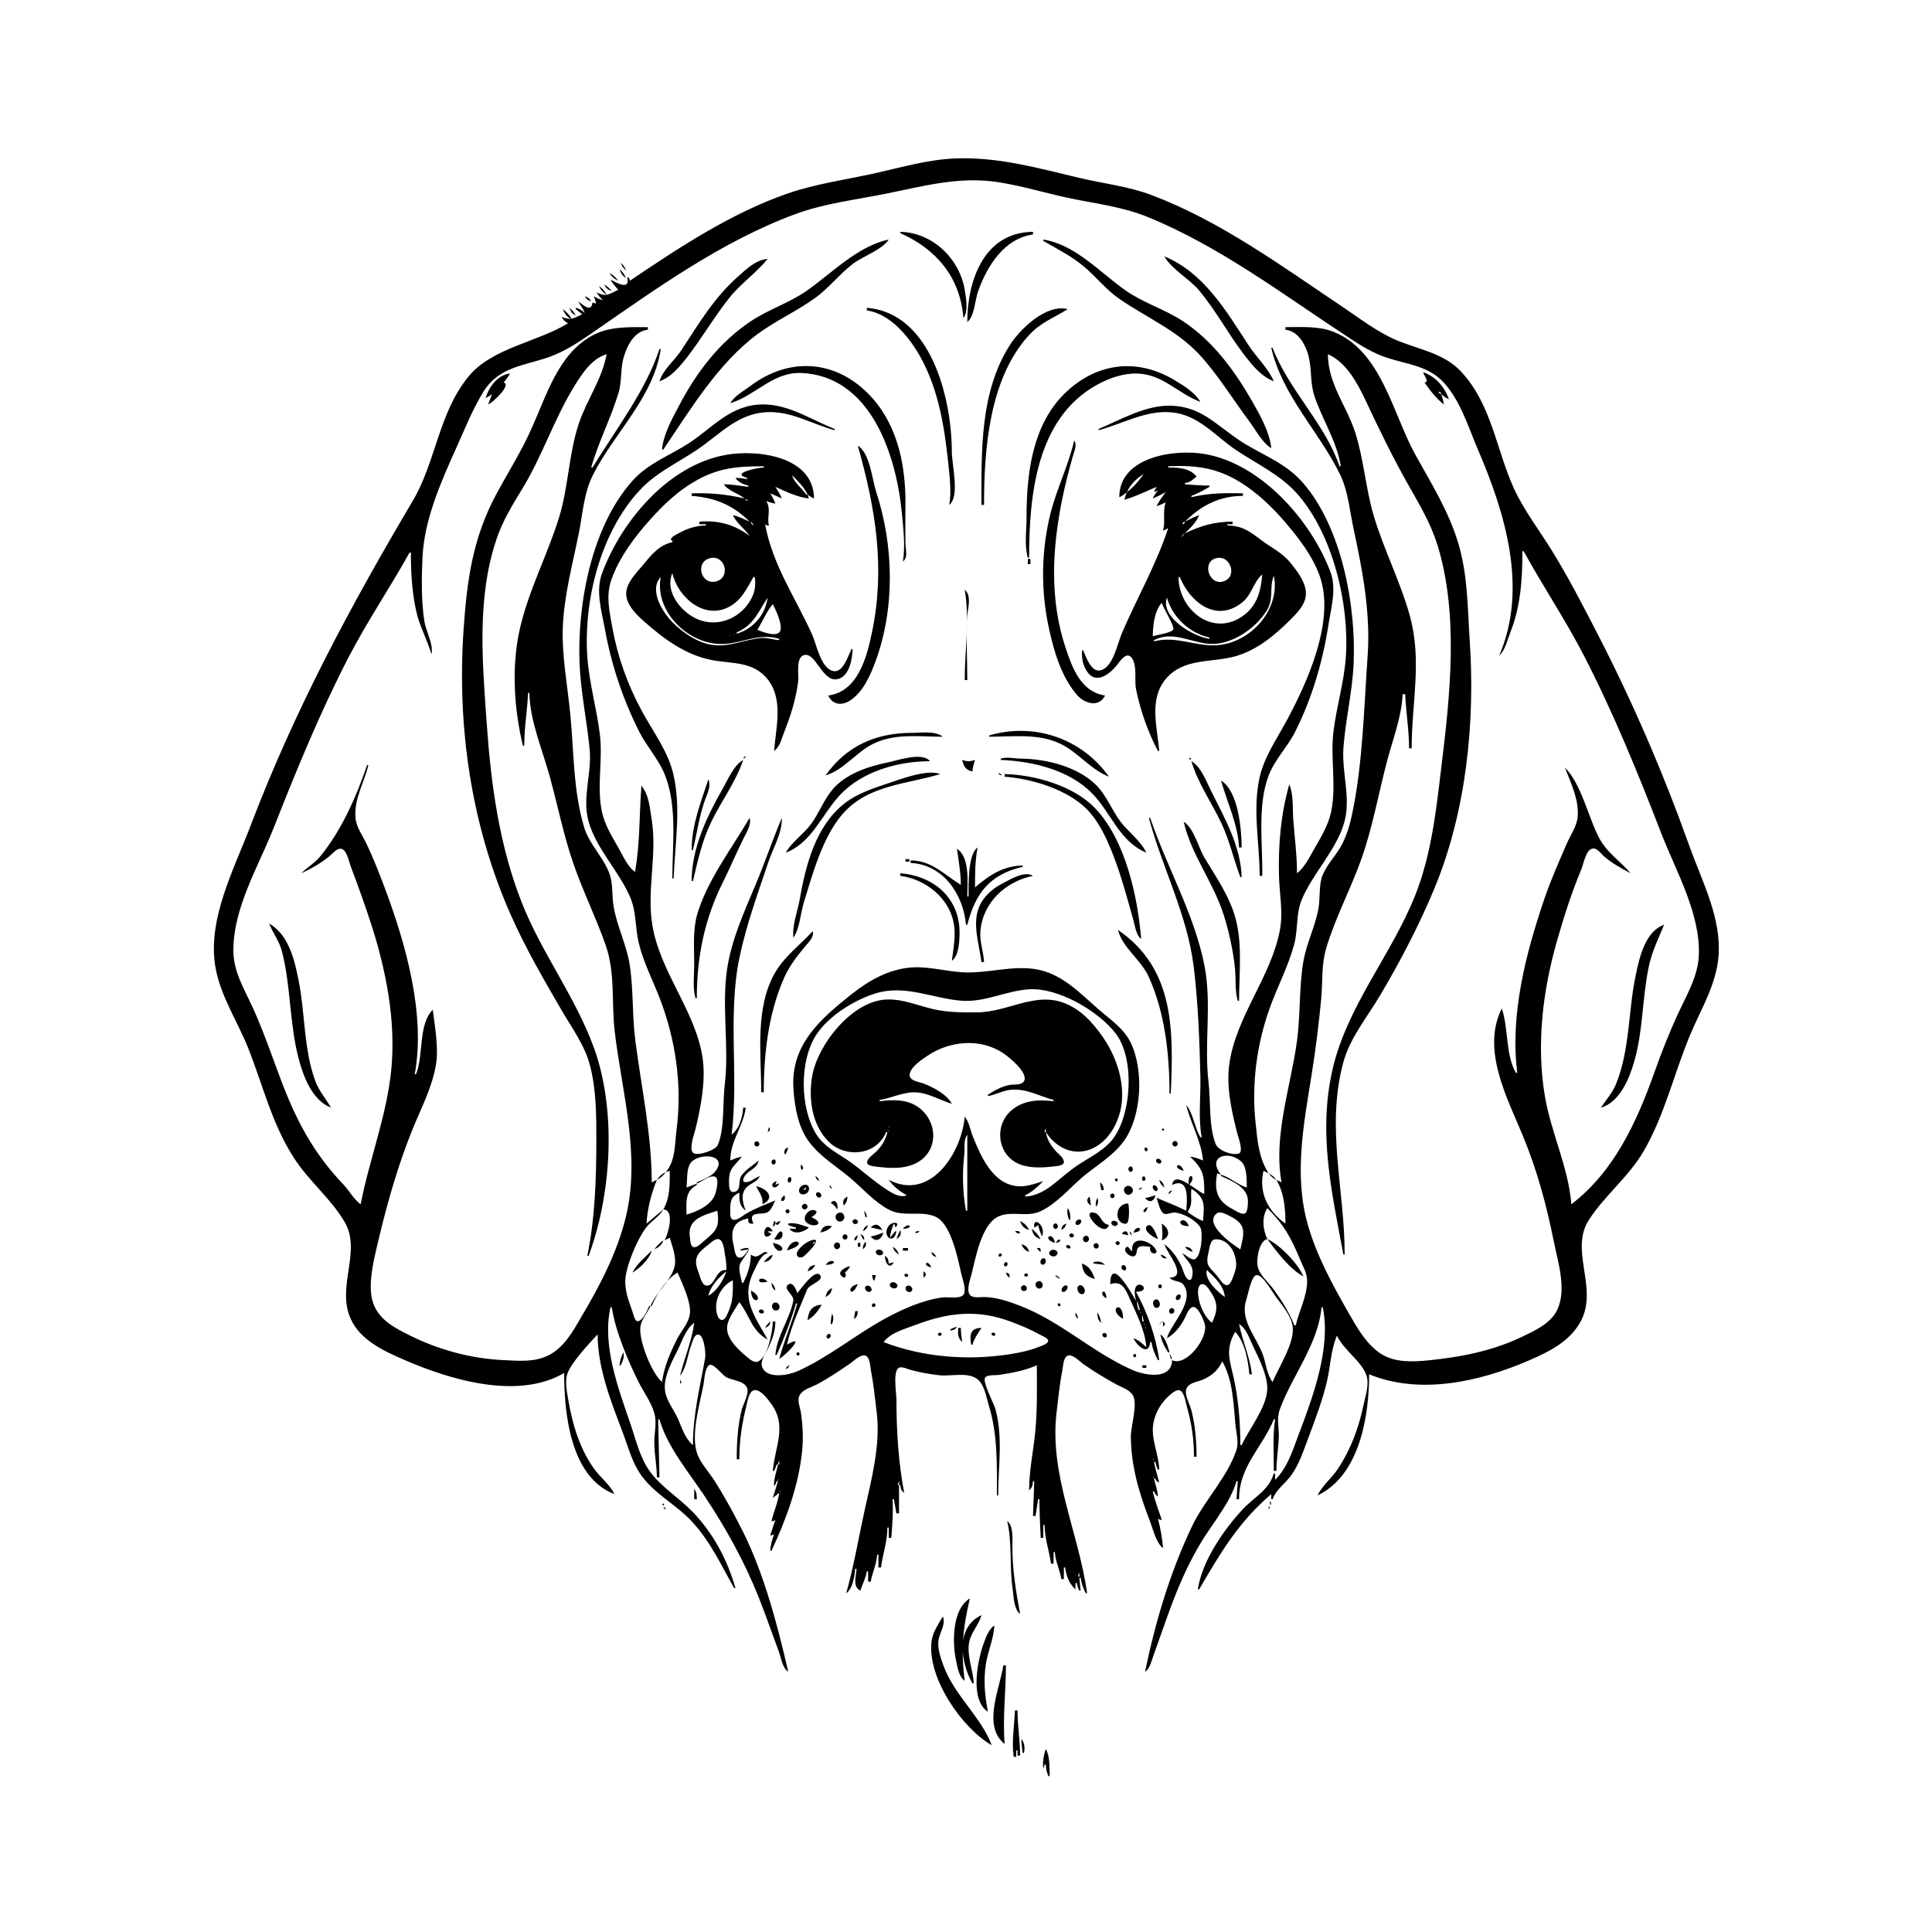 <?xml version="1.0" encoding="UTF-8"?>
<svg xmlns="http://www.w3.org/2000/svg" xmlns:xlink="http://www.w3.org/1999/xlink" width="1500pt" height="1500pt" viewBox="0 0 1500 1500" version="1.1">
<g id="surface1">
<path style=" stroke:none;fill-rule:nonzero;fill:rgb(0%,0%,0%);fill-opacity:1;" d="M 489 218 C 488.594 216 488.781 216 487 215 C 489.641 226.297 478 219.184 474 217 C 475.504 220.105 477.73 222.398 480 225 C 472 228.707 471 230.715 463 227 C 464.531 229.207 466 231.055 468 233 C 465.281 232.457 463.402 231.422 461 230 C 461.473 231.535 464.434 237.527 461 235 L 460 235 C 459 243.074 452.477 236.477 449 234 C 450.461 237.164 453 239.688 454 243 C 451.75 240.809 450 239.73 447 239 L 447 240 L 452 244 C 445.254 247.191 443.184 249 436 246 C 437.414 248.477 438.523 249.586 441 251 C 416.883 265.766 382.438 270 364 292 C 340.492 320.488 338.598 358.23 320.398 389 C 272 470.629 228.383 552.129 194.574 641 C 181.613 675.074 160.402 714.582 167.461 752 C 171.574 773.812 184.172 792.695 192.395 813 C 204 842 211 872.492 228.219 899 C 239.746 917 257 930.551 267.715 949 C 280.816 971.633 261 999.246 272.312 1024 C 279.703 1040.352 297.375 1048.625 313 1055.426 C 348.629 1071 401.562 1087.266 438 1066 C 438 1097 442.754 1147.016 477 1160 C 473.473 1152.434 465.867 1147 461 1140 C 450 1124.504 444.324 1105.48 441.246 1087 C 440.207 1080.75 438.254 1072.109 440.73 1066 C 444.508 1056.652 457 1043.637 464 1036 C 464 1062.348 474.59 1088.734 483.809 1113 C 488 1124.223 491 1136.176 498.289 1146 C 508.625 1160.133 525 1168.281 536.91 1181 C 551.625 1196.777 559.551 1214.637 570 1233 L 571 1233 C 564.754 1211 553.871 1190.645 537.961 1174 C 527.562 1163.121 514 1155.062 505 1143 C 497.23 1132.613 494 1119.109 489.996 1107 C 480.441 1079 467.184 1044.812 474 1015 L 475 1015 C 477.766 1033.457 487.453 1056.305 495.809 1073 C 499.836 1081.047 505.391 1088.25 507.957 1097 C 510.203 1104.656 507.949 1112.258 508 1120 C 508 1129.035 510 1138 510 1147 L 512 1147 L 511 1102 L 512 1102 C 518 1123.094 534.637 1143 546.668 1161 C 563.395 1186.09 577.789 1212 589 1240 C 594.551 1254 599.344 1268.008 604.574 1282 C 606.484 1287.109 607.332 1294.805 612 1298 C 603.766 1262.074 593.258 1222.031 576.754 1189 C 569.906 1175.297 562.613 1162 554.309 1149 C 549.645 1141.762 542.508 1134.586 540.527 1126 C 537 1111.219 543.359 1089.707 546.195 1075 C 546.805 1072 547.266 1060.414 551.328 1059.633 C 554.574 1059.008 560.895 1067.695 564 1069.324 C 568.613 1071.75 577.297 1072 579.879 1077.215 C 582 1081.59 577.316 1089.641 576 1094 C 572.758 1106.738 572 1120 572 1133 L 574 1133 C 574 1119 575.926 1105.621 579.375 1092 C 580.215 1088.688 581.352 1080 585.684 1079.312 C 590.625 1078.617 596.402 1086.645 598.84 1090 C 611.359 1107.219 601.512 1123.477 600 1142 L 601 1142 C 601.891 1140.254 602.453 1139 603 1137 L 604 1137 C 603 1142.723 600.48 1148.176 601 1154 C 602 1152.543 602.438 1151.754 603 1150 L 604 1150 L 600 1163 L 605 1159 C 603.977 1166.602 600.719 1173.566 599 1181 C 600.797 1181 600.52 1181 602 1180 L 598 1192 C 599.797 1192 599.523 1192 601 1191 C 599.582 1195.355 598.211 1199.395 598 1204 L 599 1204 C 610.34 1179.762 620.27 1152.812 622.828 1126 C 623.738 1116.512 623.281 1106.395 621.867 1097 C 621.23 1092.785 618.59 1087.148 620.914 1083.105 C 623.43 1078.727 629.777 1077.074 634 1075 C 643 1070.199 651.562 1064.398 660 1058.656 C 662.805 1056.75 668.879 1050.492 672.566 1052.828 C 675.582 1054.738 675.594 1061 676.195 1064 C 678.289 1075 679.414 1086 680.715 1097 C 683.652 1122 676.746 1148 671.426 1172 C 666.641 1193.66 663 1215.629 657 1237 C 662 1233.488 663.52 1224 664 1218 L 665 1218 C 664.75 1224 661.656 1231.672 668 1235 C 669.48 1230 672.199 1225.352 673 1220 L 674 1220 L 674 1228 L 676 1228 C 677.238 1220.805 680.676 1214.434 681 1207 L 682 1207 L 682 1217 L 684 1217 C 685.359 1206.48 688.992 1196.707 689 1186 L 690 1186 L 690 1194 L 692 1194 C 692.789 1184.012 693.586 1174.043 693 1164 L 694 1164 L 696 1175 L 698 1175 L 698 1153 L 699 1153 C 699.316 1156 699.621 1157.336 702 1159 C 697.508 1135.148 696 1111.223 696 1087 C 696 1081.586 693.406 1067 697 1062.645 C 699 1060.23 703.617 1062.578 706 1063.277 C 713.449 1065.473 721.297 1066.793 729 1067.715 C 737.711 1068.758 750 1065.211 757.895 1070.09 C 764.309 1074.133 765.578 1084.324 767.66 1091 C 774.699 1113.586 774 1137.609 774 1161 L 775 1161 C 775 1138.734 778.84 1116 772.848 1094 C 771.664 1089.672 762.555 1072.703 764.828 1069.602 C 766.723 1067.016 773 1068 776 1067.41 C 785.715 1066 795.977 1064 805 1060 C 805 1077 805.441 1094.086 803.828 1111 C 802.375 1126.277 799 1141.633 799 1157 C 801.473 1155.121 801.723 1153.047 802 1150 L 803 1150 L 802 1177 L 804 1177 L 806 1164 L 807 1164 C 807 1174.082 807.57 1184 808 1194 L 810 1194 L 810 1184 L 811 1184 C 811 1194.348 814.637 1204 816 1214 L 818 1214 L 818 1205 L 819 1205 C 819.336 1212.34 822.938 1218.801 824 1226 L 826 1226 L 826 1217 L 827 1217 C 827.625 1223.113 830.305 1230 835 1234 L 835 1229 L 836 1229 C 836.398 1231.301 836.957 1233 838 1235 L 839 1235 L 838 1225 L 839 1225 C 839.637 1229.301 840.977 1233.156 843 1237 L 844 1237 C 837.738 1190.488 814.602 1145.16 820.285 1097 C 821.594 1086 822.617 1075 824.801 1064 C 825.426 1061 825.406 1054.746 828.434 1052.828 C 832.195 1050.445 838.234 1057 841 1059 C 849.227 1064.754 858 1070.137 867 1075 C 871.285 1077.301 876.555 1078.766 879.395 1083.043 C 883.656 1089.453 878 1107.07 878 1115 C 878 1138 884.605 1160 892.812 1181 C 895.176 1187.09 897.691 1198.094 903 1202 C 902.367 1194.258 901 1186.48 899 1179 C 900.48 1180 900.203 1180 902 1180 C 899.625 1172.703 896.73 1165.477 895 1158 L 896 1158 C 896.938 1160 897.391 1160.551 899 1162 C 898.777 1157.102 897 1152.734 896 1148 L 897 1148 C 897.898 1150.125 897.879 1150.102 900 1151 C 898.512 1145.711 897 1140.383 896 1135 L 897 1135 C 897.504 1137.145 898 1139 899 1141 L 900 1141 C 899.754 1129.047 893.301 1117.023 895.465 1105 C 896.977 1096.598 901.57 1089 908 1083.305 C 910.246 1081.375 914.695 1077.328 917.441 1080.527 C 920 1083.566 920.633 1089.242 921.711 1093 C 925.289 1105.477 927 1118.043 927 1131 L 929 1131 C 929 1119 928 1106.727 925 1095 C 923.938 1090.359 919.207 1082.766 921.199 1078.055 C 923.219 1073.289 929.84 1073 934 1071.121 C 940.836 1068.184 945.805 1063.715 949 1057 C 957.348 1071.684 957.605 1089.641 959.172 1106 C 959.797 1112.562 962 1119.543 959.895 1126 C 952.887 1147 935 1165 925.484 1185 C 908.469 1220.66 896.973 1259.355 889 1298 C 892.949 1295.297 894 1289.395 895.656 1285 C 899.285 1274.648 903 1264.328 906.691 1254 C 913.871 1234 922.168 1214.18 933.426 1196 C 942.328 1181.625 955.277 1166.387 960 1150 L 961 1150 L 960 1164 L 962 1164 C 962 1138.527 979.742 1124.234 989 1102 L 990 1102 C 987.984 1115.031 989 1129 989 1142 L 991 1142 C 991 1133 992.648 1124 992.871 1115 C 993 1107.633 991 1101.27 993.711 1094 C 1003.234 1068.156 1023.52 1043.406 1026 1015 L 1027 1015 C 1033.52 1046.613 1019.328 1084.598 1008.191 1114 C 1003.332 1126.832 999.832 1139 990 1149 L 990 1144 L 989 1144 C 985 1157.355 973.461 1162.438 964.578 1172.09 C 949.863 1188.082 933.254 1212 930 1234 L 931 1234 C 947.742 1205.312 961.391 1182 987 1160 L 987 1164 L 988 1164 C 991 1156 997.938 1152 1002.789 1145 C 1008.719 1136.621 1011.957 1126.516 1015.574 1117 C 1021 1102.32 1026.836 1087.332 1030.348 1072 C 1033 1060.43 1033.27 1048 1038 1037 C 1043.355 1048.453 1057 1056.582 1060.977 1068 C 1063.273 1075 1059.973 1084.148 1058.602 1091 C 1055 1108.309 1048.781 1125.18 1039 1140 C 1034.344 1147.359 1026.691 1153.031 1023 1161 C 1055.715 1145.438 1063 1099.176 1063 1067 C 1102.633 1083.254 1148.906 1072.707 1187 1056.281 C 1203.488 1049.172 1221 1040.449 1228.66 1023 C 1239.566 997.645 1218.758 970 1233.695 947 C 1246 928 1264.43 913.754 1275.988 894 C 1292.297 866.129 1299.672 833.656 1312 804 C 1321.375 781.5 1334.508 761.68 1334.508 736.426 C 1334.508 708.488 1320.883 682.734 1311.691 657 C 1291.52 600.508 1267.758 545.277 1240.258 492 C 1228.918 470.027 1217.613 448.039 1204.574 427 C 1194.855 411.312 1182.949 395.82 1175.312 379 C 1161.484 348.543 1157.996 313.359 1133.91 288.016 C 1120.711 274.129 1100.957 271.184 1084 264 C 1069 257.621 1055.465 247.02 1042 238 C 994.824 206.395 947.543 171.637 894 151.426 C 875.918 144.602 856.703 142.551 838 138.117 C 805.781 130.477 774.449 121.574 741 123.039 C 719.922 124 699.461 130.031 679 134.574 C 656.777 139.512 633.574 142.656 612 150.078 C 567.949 165.234 527.355 192.125 489 218 M 1164 509 C 1168.734 504.641 1170.238 497 1172.602 491 C 1180.656 471 1182 449.449 1182 428 L 1183 428 C 1198 455.277 1215.398 481.211 1229.742 509 C 1252.766 553.609 1271.695 600.23 1289.812 647 C 1301.328 676.73 1320.398 709.438 1318.961 742 C 1318.285 757.324 1310.168 771.48 1303.781 785 C 1296.535 800.34 1290.379 816.02 1284.691 832 C 1270.961 870.586 1253.559 909.258 1220 935 C 1217.73 906.293 1204.195 879.32 1199.434 851 C 1192.668 810.738 1197.785 769.086 1209 730 C 1214.344 711.387 1220.172 693 1227.715 675 C 1229.414 671 1231.191 660 1236.211 658.832 C 1239.777 658.035 1242.816 662.539 1245 664.566 C 1251.492 670.27 1258.527 674 1266 678 C 1257.59 668.082 1247.562 662.188 1241.258 650 C 1233 634.078 1227.695 608.57 1215 596 C 1219.656 608 1225.988 620.809 1224.906 634 C 1224.289 641.527 1219.375 648.223 1216.426 655 C 1210.262 669.164 1203.988 683.367 1199 698 C 1184.496 740.582 1172.301 788 1178 833 L 1177 833 C 1168.691 818.695 1171.395 799 1166 783 C 1150 814.77 1170 852 1182 881 C 1193.195 907.758 1200.73 935.668 1206.398 964 C 1209.613 980.07 1216.574 1001.219 1209 1017 C 1204 1027.695 1191 1033.43 1181 1038.219 C 1158.277 1049 1133.816 1053.688 1109 1056.168 C 1096.789 1057.391 1082.762 1058 1072 1051 C 1060.52 1043.348 1053.484 1030.621 1046.852 1019 C 1034.551 997.453 1022.273 975 1015.426 951 C 1004.41 912.398 1012.191 872.723 1018.41 834 C 1021.555 814.418 1023.953 794.715 1025.828 775 C 1027 761.656 1025.812 749.117 1029.723 736 C 1036.891 712 1049 689.688 1057.305 666 C 1065.801 641.621 1070.328 616 1076.883 591 C 1081.32 574.129 1088.246 556.551 1089 539 L 1091 539 C 1091.605 553.105 1094 566.777 1094 581 L 1096 581 C 1096 545.781 1104.266 513 1094.574 478 C 1087.242 451.621 1074.602 427.16 1066.719 401 C 1060.309 379.723 1058.965 357 1052.254 336 C 1045.574 315.109 1031 298 1031 275 C 1045.395 281.332 1053.867 297.473 1060.297 311 C 1071 333.82 1081.754 356.031 1094.281 378 C 1102.574 392.551 1111 407 1116 423 C 1132.797 477.293 1125.785 540.633 1119 596 C 1115 629.508 1111.32 663.41 1098.797 695 C 1080.312 741.621 1045.555 781.328 1034.426 831 C 1023.352 880.414 1033.988 925.48 1043 974 L 1044 974 C 1044 923.23 1029.312 875.746 1042.887 825 C 1047.953 806.043 1061.516 789.66 1071.398 773 C 1087.406 746 1102 718.039 1113.988 689 C 1138.562 629.266 1145.473 560 1141 496 C 1139.379 471.027 1139.527 446.328 1132.277 422 C 1124.879 397.16 1111.332 375.484 1098.859 353 C 1081.301 321.34 1072.594 272.172 1035 257.465 C 1023.297 253 1010.297 254 998 254 L 998 256 C 1007.211 257.027 1012.57 265.816 1015.25 274 C 1018.766 284.73 1016.863 296.273 1020.359 307 C 1026.348 325.375 1038 342.699 1041 362 L 1040 362 C 1028.641 328.691 1000.707 303 988 270 L 987 270 C 995.738 307.773 1024.312 335 1040.742 369 C 1047 382.293 1048 397.723 1051.211 412 C 1058 443.637 1064 475.441 1061.91 508 C 1059 548.5 1058.191 592.25 1049.789 632 C 1047.898 641 1045.23 650.082 1040.547 658 C 1035.848 666 1028.645 673 1026 682 C 1024 689.734 1025 698.082 1023.539 706 C 1020.922 719.652 1014.492 732.285 1012 746 C 1008.43 766.82 1009.809 788.078 1006.871 809 C 1001.973 844 988.441 882.672 995 918 L 991 916 C 997 926.25 998 938.242 998 950 C 984.371 940.398 977 925.68 981 909 L 985 911 C 977.32 899.348 976.285 885.555 974.836 872 C 971.629 842.07 975.598 811.344 985.691 783 C 991.684 766.18 1000.227 750.312 1004.844 733 C 1007.934 721.414 1006 709.199 1010.871 698 C 1019.617 677.559 1038 659.34 1043.84 638 C 1048.836 619.543 1041.797 600 1043 581 C 1044.602 559 1049.992 537.152 1050.961 515 C 1052.918 470.332 1041.723 409.492 1011.711 375 C 998 359.246 980.848 353.715 964 343 C 943.168 329.551 931.961 314 905 315.039 C 886.789 316 869.441 326.164 853 333 L 853 334 C 871.777 329 889.863 318.156 910 320.172 C 930.809 322.254 943.68 338.762 960 349.645 C 976.461 360.621 994.48 368.789 1007.711 384 C 1034.918 415.281 1047.719 469.023 1044.91 510 C 1043.566 529.598 1037.676 548.555 1035.285 568 C 1032.773 588.469 1037.715 609.664 1033.551 630 C 1031.391 640.551 1025.707 649.781 1020.422 659 C 1016.609 665.648 1013 673.246 1007 678 C 1007 663.602 1005 649.34 1004 635 C 1003.512 626.598 1004.305 616.828 1001 609 C 994.328 632.516 992.418 655.613 993 680 C 993.371 694.59 996.488 708.391 993.551 723 C 986.285 759.117 960.316 788.344 954.59 825 C 951.812 842.793 956 861.789 960.371 879 C 961 882.039 966 894.391 961.68 895.645 C 956.207 897.176 945.855 893.305 943.742 888 C 938.473 874.715 939.977 854.309 938.285 840 C 934.758 810.102 940.965 780 935.195 750 C 927.473 710 905.965 673.379 893 635 L 892 635 C 902.332 673.652 921.727 710 926.715 750 C 930.219 778.164 931.289 807.641 931.984 836 C 932.363 851.43 930.176 867.789 933 883 L 932 883 C 927.445 875.551 926.402 864.207 921 858 C 924.512 872.262 932.84 886.41 934 901 C 930.633 899.629 927.637 898.371 924 898 C 934.508 908.031 935 912.637 935 927 C 928.684 924.688 911.914 908.004 910 920 C 923.895 913.473 921.504 932.75 921 940 C 913.383 936.23 905.828 933.324 898 930 C 898.996 933 900.766 941.164 903.879 942.363 C 906 943.227 909.539 941.23 912 941.395 C 918.348 941.816 928.879 947.406 931.973 953.094 C 934.215 957.219 932.699 975.812 927.488 977.652 C 924.809 978.602 920.395 974.105 918 973 C 920.781 978.5 926 981.129 925.945 988 C 925.918 989.422 925.672 994.77 922.996 993.652 C 919.879 992.355 918.535 985.781 917.219 983 C 913.953 976.102 910 970.656 904 966 C 905.816 972.695 922.852 991.512 908 992 C 911 995.352 916 994 918.723 997.316 C 928.32 1010.211 909 1027.809 906 1039 C 911.777 1035.652 915.793 1030.754 919 1025 C 920.773 1022.152 922.266 1016.52 925.352 1015 C 929.785 1012.625 934.516 1025 935.363 1028 C 938.355 1038.605 920.875 1061.449 910 1056 C 909.621 1071.648 889 1068 879 1063.559 C 848.273 1050.023 823.617 1026.02 792 1013.812 C 783 1010.383 773.609 1007.117 764 1007.004 C 760.805 1007 754.344 1008.234 752.602 1004.684 C 750.449 1000.285 753.281 993.367 754.371 989 C 757.543 976.324 762 950.777 775 944.574 C 785 939.699 797.504 945.395 808 940.367 C 820.336 934.457 829.836 923.129 840 914.289 C 850.855 905 863.922 897.816 872.512 886 C 886.578 866.645 888.277 830.309 877.621 809 C 872 798 862 791.594 853 783.711 C 837.891 770.566 823.918 755.289 803 752.301 C 785.262 749.766 767.656 755.41 750 755 C 736.262 754.652 722.797 750.434 709 751.039 C 690.746 752 674.934 761 661 772.004 C 636.637 791.43 613.938 811.168 616 845 C 617 859.332 619.512 875.297 628.527 887 C 637 898.207 649.344 905.449 660 914.438 C 669.816 922.723 678.555 933 690 939.098 C 701.492 945.297 714.602 939.703 725.984 944.484 C 738.438 949.707 743.598 977.02 746.348 989 C 747.332 993.281 749.836 999.477 748.668 1004 C 747.246 1009.164 736 1006.75 732 1007.289 C 716.871 1009.254 701.316 1016.105 688 1023.309 C 664.531 1036 643.367 1053.82 619 1064.688 C 612 1067.754 595 1071 591.648 1061 C 590.211 1056.73 593.984 1051.539 595.754 1048 C 599.367 1040.77 601.934 1034.168 602 1026 L 600 1026 C 599.844 1033.551 596.387 1053.18 588.785 1057 C 585.582 1058.488 582.297 1055.449 580 1053.555 C 573.961 1048.574 564.945 1040.488 564.516 1032 C 564 1025 570.566 1016.824 574 1011 C 581.957 1021 583.598 1033.566 596 1040 C 585.387 1021 574.508 1007.715 585.785 986 C 588 981.551 590.801 974.047 596 973 C 592.836 969 589 979.195 583 974 C 582.836 982 580.598 989 577 996 L 576 996 C 575.402 991.551 573.234 986.504 574.32 982.004 C 575.391 977.578 588.93 965.07 575 970 L 575 971 L 581 970 C 579.812 972.484 576.34 978.086 572.738 976 C 570.426 974.438 570.211 969.379 569.625 967 C 566.984 956.223 568.73 948.188 581 946 C 580.676 949.523 581.477 950.324 585 950 C 579.902 939.387 591.707 943.82 596.211 941.023 C 598.961 939.312 600.422 934.703 602 932 C 594.387 935.172 586 938.273 579 942.453 C 576.453 944 572.523 947.617 569.316 947.004 C 566.496 946.461 567 942.062 567 940 C 566.953 933.078 567.191 929.031 574 926 C 574 932 573.918 936.129 579 940 C 576.867 934.535 574.711 927.262 579.32 922.184 C 582.922 918.219 587.469 918.348 590 913 C 587.758 914 585.992 915 584 916.23 C 580.953 918.324 574.551 919.281 578 913.414 C 581 908.254 587.934 907.551 589 901 C 584.629 904.82 577.676 908.785 575 914.004 C 573.297 917.414 575.336 923.555 570.871 925.199 C 565.656 927.117 566 920.07 566 917 C 565.98 906.684 570.207 905.508 576 898 C 572.793 898.57 570 899.773 567 901 C 567 885.512 576.98 875 579 860 L 577 860 C 576.363 867.809 574.207 876 568 881 C 573.723 835.715 564.738 787.793 574.211 743 C 579.539 717.801 588.465 693.363 596.668 669 C 600.336 658.102 607.371 646.773 607 635 C 599.781 652 593.777 670 586.574 687 C 577.672 708.223 567.723 730.02 564.43 753 C 560.246 782.188 566.188 812.555 562.715 842 C 561 855.609 562.723 876.434 557.258 889 C 555.508 893 542.602 897.406 538.602 895.355 C 534.309 893.156 539 880.398 539.871 877 C 543.98 860.051 547.859 840.473 545.715 823 C 541 786 512.449 755.34 506.438 718 C 502 691.023 510.438 663.535 505.922 636 C 504.406 626.766 504 617.555 498 610 C 496.258 632.059 497 655.215 493 677 C 487 672.387 484.207 665.43 480.574 659 C 475.336 649.723 469.512 640.578 467.285 630 C 463.211 610.637 468.18 589.812 465.715 570 C 463.211 550 457.48 530.293 456 510 C 453 466.125 466.238 413.672 496.285 381.039 C 509 367.09 525.617 359.691 541 349.328 C 558 338 571.336 322.266 593 320.172 C 613.188 318.215 629.371 329 648 334 L 648 333 C 629.926 326 613 314.148 593 314.004 C 567.699 313.824 554.297 331.234 535 344 C 520.316 353.574 503.316 359.633 491.285 373.016 C 459.199 408.699 447.988 469.172 450 516 C 451 538 455.75 560.137 457.828 582 C 459.566 600.227 452 619.113 456.762 637 C 462.285 658.176 480.324 676 489 696 C 494.223 707.539 493 720 495.898 732 C 499.496 747 506.684 760.738 512.188 775 C 524.648 807.27 529.738 842.684 525.281 877 C 523.801 888.406 524.656 900.652 517 910 L 520 909 C 520 919.473 520.332 929.621 515 939 C 524.246 939.492 518.648 958.355 516 963 L 520 961 C 522 968.109 525.605 976.508 523.566 984 C 520.754 994.348 509.355 1003.598 505 1014 L 506 1014 C 510 1004.625 517 993.352 526 988 C 529.578 996.07 536.75 1011.195 535.633 1020 C 534.754 1027 529.227 1033 526 1039 C 520.594 1049.672 515.551 1061 514 1073 C 506 1066.348 495.719 1040.414 497.219 1030 C 498 1024.164 502.703 1019.324 505 1014 L 504 1014 C 502.711 1017 499 1025.793 495 1025.793 C 492.672 1025.793 491.562 1019.715 490.949 1018 C 488 1010 484.613 1000.691 485.629 992 C 486.91 981.059 494.922 961.824 501.637 953.09 C 505.719 947.785 511.531 945 515 939 L 502 950 C 502.492 938.676 505.727 926.422 510 916 L 506 918 C 506 881 498 844.656 493.281 808 C 490.66 788.066 492 768 488.715 748 C 486.191 733 479 719.043 476.465 704 C 475 696.441 476 688.492 474 681 C 470.254 667 457.676 656.473 453.426 642 C 445 613.727 445.641 584.039 442.828 555 C 440.641 532.363 436 508.762 437 486 C 438.191 461.234 444.535 438.176 449.398 414 C 452.457 398.809 453.227 383.043 460.246 369 C 476.555 336.391 507.434 308.684 513 271 L 512 271 C 501.562 303.023 477.551 334.324 460 363 L 459 363 C 464.648 343 474.32 324.703 480.23 305 C 482.965 296 481.535 286.121 484.348 277 C 487 268 492.555 257.164 503 256 L 503 254 C 488 254 472.441 253.211 459 261 C 433.367 275.504 424.383 306.754 413 332 C 405.293 349.617 394.855 366.059 385.691 383 C 366.969 417.613 362.559 450.328 359.91 489 C 354.738 564.551 365.918 641.52 396.859 711 C 408.234 736.543 422.391 761 436.426 785 C 444.332 798.617 453.992 811.559 458 827 C 463 845.816 463 865.68 463 885 C 463 914.566 461.98 946.012 456 975 L 457 975 C 474.973 926.785 478.75 861.57 460.945 813 C 446.512 773.621 420.613 740 405.203 701 C 387.68 656.762 381.215 609.152 377.91 562 C 374.605 515 370 464.766 385.355 419 C 390 404.766 398 391.75 405.797 379 C 421 354 430 326 445.203 301 C 451.332 291 459 278.547 471 275 C 467.238 295 455.652 310.09 449.355 329 C 441.484 352.629 441.379 378.18 433.977 402 C 424.949 431.039 410.469 458.266 403.652 488 C 397 517 399 550.164 406 579 L 407 579 C 407 565.191 409.41 551.73 410 538 L 411 538 C 411.449 559.676 420.832 581.328 426.574 602 C 432.965 625 437.504 648.418 445.344 671 C 452.758 692.352 462.867 712.656 470.305 734 C 477.848 755.648 474.617 778.684 477.285 801 C 483 849.094 497.715 897.652 485.625 946 C 478.797 973.305 465.289 999 451 1023 C 444.531 1034.266 437.301 1047 425 1052.676 C 414.363 1057.621 403.254 1056.551 392 1056.039 C 365.992 1055 340.266 1048 317 1036.246 C 302 1028.781 289.328 1021.117 288 1003 C 287 988.176 291.727 972.309 295 958 C 301.652 930.43 309.59 903.312 320.199 877 C 326.91 860.359 335.762 844 338.562 826 C 340.574 813.117 337.633 797 336 784 C 324.609 795.281 329 819.363 323 834 L 322 834 C 330.633 787.492 314.926 732.359 298.574 689 C 294.262 677.566 289.777 666.031 284.516 655 C 281.422 648.52 276.699 642.371 276 635 C 274.844 619.785 282.637 608.188 286 594 L 285 594 C 276.703 618.52 265 645 248.535 665 C 244.258 670.188 238.562 673.289 234 678 C 242 674.191 249 670.309 256 664.562 C 258.211 662.711 261.527 658.465 264.785 659 C 269.371 659.562 271 669.5 272.426 673 C 278.172 688.234 283.699 703.484 288.656 719 C 299.965 754.398 307.367 793 303.828 830 C 300.406 866 286.84 899.73 280 935 C 274.566 931 271.586 925 266.961 920 C 243 895 229.664 869.328 217.574 837 C 210.789 819 204.559 800.668 196.562 783 C 189.977 768.441 181.18 754.621 181.18 738 C 181.18 704.625 200.438 673.148 212.398 643 C 230 598.359 248.211 553.715 270.258 511 C 284.824 482.781 302.609 456.645 318 429 L 319 429 C 319 445.191 319.957 462.277 324 478 C 326.906 488.305 332 497.738 335 508 C 336.691 500 330.648 490.227 329.426 482 C 327 466.07 327.336 449.086 328 433 C 329.316 404 341.895 375.172 353.695 349 C 360.52 334 366.609 318.125 375.426 304 C 387.406 284.801 406.531 284.094 426 277.305 C 437.98 273.125 448.613 266.133 459 259 C 509 224.449 560.457 187.148 618 166.055 C 640 158 663.969 155.156 687 150.551 C 716.598 144.629 744.52 136.695 775 141.426 C 793.969 144.367 812.246 150.113 831 154 C 851.391 158.223 871.539 160.531 891 168.453 C 947.535 191.465 997.301 229.5 1048 262.656 C 1057 268.59 1066.617 274.484 1077 277.805 C 1092.961 283 1108.891 284 1120.906 297 C 1133.773 311 1139.805 331 1147 348 C 1168.359 397.418 1186.645 456.367 1164 509 M 697 179 L 698 180 L 697 179 M 803 179 L 804 180 L 803 179 M 699 180 L 699 181 C 727 193.461 745.488 215.211 748 247 C 752 241.688 750 231.262 749 225 C 745 200.832 724 180.52 699 180 M 751 250 C 756.625 245.738 757 232.566 759.434 226 C 766.488 206.41 779.52 185.367 802 182 L 802 180 C 763.719 180.316 751 218.309 751 250 M 514 349 L 515 349 C 536 318 557.43 282.227 588 259.477 C 602.234 249 618.621 241.648 633 231.254 C 643.672 223.539 651.562 213 662 205 C 669.738 199 684.789 194 690 186 C 665.734 191.074 645.703 212.277 626 226 C 612.703 235.191 596.613 240.277 583 249.355 C 558.332 265.805 540.832 289.051 527.168 315 C 521.789 325.207 515 337.352 514 349 M 810 186 L 810 187 C 820.66 193.223 831.383 198.547 841 206.465 C 850.801 214.535 858.48 224.711 869 232 C 889.707 246.273 913.438 256.328 930.91 275 C 945.742 291 956.898 309.703 969.871 327 C 974.762 333.52 980 343.773 987 348 C 985.941 336 978.391 322.434 972.422 312 C 958.512 287.684 941.746 264.684 918 249.078 C 904 240 887.711 235.168 874 225.562 C 854.523 212 834.652 189.641 810 186 M 904 199 C 909.324 208.738 923 216.207 930.562 225 C 943.734 240.613 953.297 258.809 965.652 275 C 971.895 283.172 979 292.258 989 296 C 984.453 285.602 975.531 277.457 969.344 268 C 951.809 241.188 935 212 904 199 M 512 296 C 521 293 528 284.352 533.766 277 C 545.227 262.078 554.688 245.723 566.449 231 C 575.277 220 587.27 211.793 596 201 C 586.336 202 579.949 208.617 573 214.715 C 554.441 231 542.348 251.617 528.922 272 C 523.629 280.031 514.965 286.715 512 296 M 482 204 C 482.93 206.742 483.82 208.105 486 210 C 485 207.258 484.18 206 482 204 M 481 209 C 482 212.199 483.348 214 486 216 C 484.816 213 483.52 211.098 481 209 M 473 212 C 475 214.832 476.836 216.52 480 218 C 477.949 215.168 476 213.48 473 212 M 469 221 C 470.535 223.797 472 224.824 475 226 C 473.172 223.652 471.637 222.383 469 221 M 465 222 C 466.48 225.164 468.168 227 471 229 C 469.52 226 467.832 224.051 465 222 M 454 230 C 455.383 232.422 456.363 233.062 459 234 C 457.617 231.578 456.637 231 454 230 M 465 234 L 464 235 L 465 234 M 442 239 C 443.176 242 444.203 243.465 447 245 C 445.699 242.238 444.445 241 442 239 M 673 239 L 673 241 C 689.746 243.512 703 258.383 711.574 272 C 727.832 298.062 733 329 736.168 359 C 737.207 369.383 738.875 381.738 737 392 C 745.398 385.605 739 360.43 739 351 C 739 310 723.172 243 673 239 M 762 392 L 764 392 C 764 349 768 294.758 798.176 261 C 807.594 250.445 817.691 247.117 829 240 C 812.195 235.766 792 255.426 784 268 C 760.742 304.531 762 350.301 762 392 M 830 239 L 831 240 L 830 239 M 437 240 C 438.492 244 440.277 246.18 444 248 C 442.203 244.547 440 242.273 437 240 M 513 270 L 514 271 L 513 270 M 567 313 C 586.41 307.289 600 288.703 622 289.594 C 676.414 291.801 695.898 354 700.172 398 C 701.312 409.828 703 424.328 701 436 C 705.223 432.586 703 426.777 703 422 C 702.742 410.73 703 399.297 703 388 C 702.633 357.816 695.754 327.324 673.715 305.285 C 647.367 279 612.18 277.594 583 299.375 C 577.68 303.348 570.402 307.211 567 313 M 798 433 L 799 433 C 799 385.191 804.512 325.359 851 299.152 C 860.754 293.656 871.688 289.754 883 290.016 C 902.68 290.465 914.758 305.688 932 312 C 927.516 304.574 919.297 299.609 912 295.203 C 882.605 277.453 850.594 281.586 826 306.09 C 801.184 331 797 368.547 797 402 C 797 411.781 795.223 423.598 798 433 M 1105 289 C 1105.641 292.047 1110 296.465 1106 297 C 1110 302.832 1115.34 309.66 1121 314 C 1120.59 311.227 1119.852 308.672 1119 306 C 1121 307.758 1122.582 309 1125 310 C 1121.465 300.348 1114.801 292.398 1105 289 M 377 309 C 379 308.121 380.23 307.348 382 306 L 379 314 C 382.711 312.645 397.484 298.426 391 297 C 392.922 294.742 394.527 292.57 396 290 C 386.352 291.047 379.766 300.262 377 309 M 391 297 L 390 298 L 391 297 M 1110 297 L 1109 298 L 1110 297 M 1119 306 C 1117.363 305.453 1117.547 305.637 1117 304 C 1118.637 304.547 1118.453 304.363 1119 306 M 383 305 L 382 306 L 383 305 M 834 342 C 829.672 360.707 821 378.383 816 397 C 808.359 426.598 807.828 458.137 814.426 488 C 818.363 506 823.801 524.637 835.668 539 C 841.406 546 853 550 858 540 C 839.309 537.199 832.562 518.738 827.332 503 C 814.828 465.352 816.883 426.352 824.602 388 C 826.828 377 829.629 366 832.711 355 C 833.789 351.184 836.539 345.426 834 342 M 666 344 L 667 345 L 666 344 M 666 346 C 679.809 395.023 687.449 440.531 676.996 491 C 672.949 510.551 666 537 643 540 C 646.758 547.82 654.395 548 660.996 543.199 C 670.578 536.43 676 523.691 679.945 513 C 695 471.516 693.859 423.668 680.328 382 C 677 372 675.602 352 666 346 M 869 386 C 871.418 385 872.988 383.758 875 382 C 874 384.043 873.465 385.828 873 388 C 881.809 385.5 889.602 381.496 898 378 C 897 379.516 896.613 380.34 896 382 L 899 381 C 897.242 383.012 896 384.582 895 387 C 898.465 385.559 901.762 384 905 382 C 902.57 385.68 899.727 389 898 393 C 900.488 392.223 902.672 391.184 905 390 C 902.492 397.73 904.996 404.266 903 412 C 904.66 411.387 905.484 411 907 410 C 897.715 438.492 882.574 464.527 870.871 492 C 867.492 500 864.367 517.254 854.984 520.316 C 847.352 522.805 843.227 510 841 505 L 840 505 C 840 508.422 840 511.707 841 515 C 846.355 531.359 857.258 528 866.711 517 C 869 514.34 874 505.59 878.262 510.281 C 883.25 516 880.59 528.008 882 535 C 885.289 551.242 891.199 568.371 899 583 L 900 583 C 898.551 564.684 891.727 543 905.215 527 C 911.977 519.055 920.945 515.613 931 514 C 940.637 512.297 950.594 512.102 960 509.277 C 976.434 504.348 990 493 1001.996 481 C 1007 476 1013.336 469.586 1013.879 462 C 1014.512 453.25 1007.887 444.5 1002.789 438 C 997.332 431.043 991.309 427.496 984 422.715 C 973.395 415.621 967.453 408.121 953 408 L 953 407 L 957 407 L 957 405 C 942.98 405 932.59 408.125 920 414 C 924.285 409.711 928.773 405.742 931 400 C 927 401.32 923.617 403.105 920 405 C 932.668 392.367 946.945 385.004 965 385 L 965 383 C 950.695 382.703 939 382.77 925 386 L 925 385 C 929.867 383.23 934.527 380.613 939 378 L 939 377 C 932.57 377 926.387 376.504 920 376 L 920 375 C 924.73 374.426 925.879 372.305 929 370 C 923.691 363.285 915 363.004 907 363 L 907 362 C 928 361.094 944.527 363 963 374.426 C 975.98 382.52 987.496 393.418 997.422 405 C 1008.223 417.605 1018.836 431.23 1024.562 447 C 1037 481.547 1014.949 530 998.691 560 C 990.754 574.676 981 588.383 977.664 605 C 972.531 629.504 978 655.305 978 680 L 980 680 C 980.516 655.023 975.957 626 985 602 C 989.719 589.738 999.734 579.793 1005.629 568 C 1018.699 542 1026.957 513.812 1031.426 485 C 1033.48 471.754 1037.879 457.078 1032.934 444 C 1017.805 404 979.438 360.5 936 352.613 C 912.234 348.301 869 354.504 869 386 M 522 682 L 523 682 C 524 655.195 529 627.543 522.766 601 C 518.543 583.078 506.941 568 498.309 552 C 487.492 532.047 479.613 510.344 475.574 488 C 473.25 475.125 470.195 462.766 474.699 450 C 480.809 432.676 492.969 416.508 505.172 403 C 515 392.023 526.191 381.391 539 374 C 557.184 363.172 572.66 362 593 362 L 593 363 C 588.445 363.012 566.629 367.418 580 371 L 580 372 C 576.977 371.438 574 371.062 571 371 C 573.297 374.504 577 376 581 377 L 581 378 C 574.641 377.195 568.43 376.02 562 376 C 565 381.004 573.355 383.051 578 387 C 563.434 383.629 551.883 382.691 537 383 L 537 385 C 555.176 386.434 569 392.027 582 405 C 577.648 403.188 573.676 400.832 569 400 C 571.941 406.305 578 410.352 582 416 C 569.801 407.137 557.797 403.832 543 405 L 543 407 L 548 407 L 548 408 C 540.648 408.031 533.375 410.34 527 414 C 524.992 415.152 518.402 418 522 420 L 522 421 C 511.688 423 505.207 431.355 498.914 439 C 493.848 445.16 486.184 452.398 486.188 461 C 486.191 470.004 494.812 477.832 501 483.285 C 516 496.543 532.828 508.734 553 512.539 C 568 515.371 583.691 513.445 594.816 526.004 C 608.797 541.785 602.48 564.266 601 583 C 605.398 580.094 606.707 573.738 608.602 569 C 613.738 556.145 618 542.789 619.715 529 C 620.289 524.18 617.691 510.375 624.215 508.613 C 633.41 506.125 638.344 529.512 650 527.324 C 659.457 525.547 661.664 511.801 662 504 L 661 504 C 658.617 509.027 654.543 522.559 647 521.027 C 637.305 519.062 634 500.523 630.688 493 C 617.535 463.824 599.941 439 594 407 C 595.477 408 595.203 408 597 408 C 595.219 401.105 598.953 396.125 595 389 C 597.355 390 599.531 390.574 602 391 C 600.953 388.125 599.586 385.617 598 383 L 607 387 C 605.742 383.727 603.836 381 602 378 C 609.98 381.555 619.266 386.125 628 387 L 627 384 C 628.77 385.348 629.984 386.121 632 387 C 631.723 354 587.641 348.66 563 353.262 C 518.699 361.531 482.586 404.375 467.465 445 C 462.32 458.812 467 474.109 469.574 488 C 474.602 516 483.508 542.703 496.246 568 C 502.203 579.824 511.539 589.609 516.387 602 C 525.969 626.52 522 656.211 522 682 M 1042 363 L 1041 364 L 1042 363 M 888 368 C 884.41 373.117 880 378.344 875 382 C 877.711 376 882.41 371.496 888 368 M 615 369 C 619.484 373.52 624.328 378.168 627 384 L 626 384 C 622.773 379.277 616.324 374.488 615 369 M 924 371 L 923 372 L 924 371 M 582 372 L 581 373 L 582 372 M 598 382 L 597 383 L 598 382 M 925 386 L 924 387 L 925 386 M 581 389 L 578 388 C 579.766 387.598 579.559 387.711 581 389 M 923 387 L 922 388 L 923 387 M 595 388 L 594 389 L 595 388 M 906 389 L 905 390 L 906 389 M 583 405 C 584.188 406.188 584.527 406.586 585 408 C 583.453 406.738 583.191 406.805 583 405 M 920 405 C 919.453 406.637 919.637 406.453 918 407 C 918.547 405.363 918.363 405.547 920 405 M 920 414 C 918.895 415.457 918.457 416 917 417 C 918 415.543 918.543 415.102 920 414 M 523 419.332 C 523.773 419.332 523 419.832 522.668 419.668 L 523 419.332 M 551 433.434 C 563 430.184 567.699 448.324 555.996 451.414 C 544.336 454.492 539.355 436.59 551 433.434 M 944 433.434 C 955.461 430.277 961 448 949.984 451.344 C 938.688 455 932.898 436.5 944 433.434 M 798 434 L 798 438 L 800 438 L 800 434 L 798 434 M 522 445 C 526.406 464.039 547.355 482 567 470.633 C 576 465.473 580 456.52 585 448 L 586 448 C 586.789 454.387 586.297 459.203 583.203 465 C 575.906 478.68 560.219 486.422 545 482 C 531 478 515.441 460.629 522 445 M 980 446 C 979 458.281 976.281 469.621 966 477.469 C 942.227 495.609 915 473.648 915 448 L 916 448 C 924 467.734 944.68 484.145 964.91 467.32 C 971.93 461.48 973.273 451.766 980 446 M 989 447 C 994.371 473.035 970.797 499.742 944 501 C 927.457 501.711 912.32 493.414 896 498 L 896 497 C 909.98 489.672 923.758 498.43 938 499.828 C 955.359 501.535 974.766 488.199 983.531 474 C 989.188 465 985.262 456 989 447 M 513 448 C 508 474.242 533.785 500 560 500 C 575.93 500 588.734 491 605 496 L 605 497 C 600.355 496.629 595.668 495 591 495.328 C 577.957 496.445 566.449 502.68 553 500.699 C 541.367 499 530 491.105 522 483 C 514.387 475.273 503.578 458.016 513 448 M 749 458 C 753 479.793 749 505.68 749 528 L 751 528 C 751 511.445 749.961 494.512 751 478 C 751.496 472.082 754.488 462.18 749 458 M 596 464 C 594.203 477.277 584.969 488.188 572 492 L 572 491 C 585.297 485.262 588.691 475.008 596 464 M 906 464 C 910.465 479.496 923.418 491.395 939 495 L 939 496 C 927 494.383 900.625 479.539 906 464 M 902 468 C 902.914 472 912.504 486.57 910.828 489 C 909 491.379 898 493 895 494 C 895.176 485.551 896.172 474.527 902 468 M 600 469 C 602 473 608.996 487 604.973 491 C 601.605 494.367 591.574 490.516 588 489 C 591.961 482.574 595.227 474.762 600 469 M 570 492.332 C 570.773 492.332 570 492.832 569.668 492.668 L 570 492.332 M 567 493.332 C 567.773 493.332 567 493.832 566.668 493.668 L 567 493.332 M 768 571 L 768 572 C 786.371 572 805.762 569.258 823 577.324 C 836.906 583.832 846.691 597.578 861 603 C 839.898 573.293 802.926 560.676 768 571 M 641 602 C 655.516 597.727 665.27 583.211 679 577 C 695.699 569.227 714.285 572 732 572 C 725.879 567.184 715.387 569 708 569 C 680.719 569 657.473 578.629 641 602 M 577 589 C 578.637 588.453 578.453 588.637 579 587 C 577.688 587.77 577.77 587.688 577 589 M 610 662 C 630.23 654.594 638.426 631.781 652.285 617.09 C 669.574 598.762 697.504 591 722 591 C 716.316 583.535 696.707 590.406 689 592.004 C 673.797 595.152 656.707 600.746 646.328 613.016 C 639.531 621.055 635.828 631.523 629.523 640 C 623.766 647.734 614.727 653.746 610 662 M 777 589 L 777 590 C 801.859 591.066 830 597.703 847.961 616.016 C 862.824 631.195 869 653.25 890 662 C 885.793 653 876.176 646 870 638 C 863.227 629 859 617.324 850.824 609.289 C 836.355 595.188 812.707 589.324 793 589 C 787.496 589 782.383 587.41 777 589 M 923.5 588.5 C 922.871 589.129 923.871 590.129 924.5 589.5 C 925 589 924 588 923.5 588.5 M 537 684 L 538 684 C 541.852 668.012 544.996 653.008 552.258 638 C 559.961 622.082 571.555 606.703 577 590 C 569.852 594 565.234 605.062 561.281 612 C 548.895 633.742 537 658.465 537 684 M 747 590 C 748.398 595.195 749.566 597.777 755 599 C 755.203 595.801 756 593.051 757 590 C 753.18 591.305 750.82 591.305 747 590 M 925 591 C 929.902 608.02 941.305 624 948.691 640 C 954.824 653.355 957.867 667.391 963 681 L 964 681 C 963.512 657.402 950.535 634.574 940.246 614 C 936.465 606.438 932.555 595.441 925 591 M 616 728 C 620.875 721 621.508 709.219 624 701 C 630.844 678.734 638.539 650 654.184 632 C 674 609.32 703.457 609.066 730 601 C 720 597 699.797 604.766 690 608 C 678.184 612 665.984 615.801 656 623.527 C 633.176 641.195 625.457 672 620.75 699 C 619 708.359 614.961 718.473 616 728 M 775 600 C 775.98 601.781 775.906 601.594 778 602 C 776.777 600.805 776.578 600.684 775 600 M 780 601 L 780 603 C 801.656 604.711 829.379 613.059 844.699 629.172 C 856.203 641.266 863.68 661.391 868.996 677 C 873 689.168 876.344 701.641 879.859 714 C 881.191 718.676 882 726 886 729 C 883.285 695.773 873.695 651.664 849.828 627.09 C 833.254 610.023 803.25 601.48 780 601 M 550 605 C 544 623.324 537 640.445 537 660 L 538 660 C 540.953 647.598 542.637 635.258 546.672 623 C 548.531 617.344 552.465 611 550 605 M 948 606 C 952.711 622.727 961.246 640.52 962 658 L 964 658 C 963.996 644 961.461 614.234 948 606 M 582 635 C 568.293 658.48 548.309 684.598 541 711 C 537.832 723.277 539 736.41 539 749 C 539 757.312 537.637 767 540 775 L 541 775 C 541 743.066 546.953 713.59 561.246 685 C 566.852 673.789 571.688 662.227 577.246 651 C 579.527 646.395 583.543 640.219 582 635 M 919 638 C 924.934 663.641 942 685.027 949.973 710 C 954.281 723.551 957.41 738 958.832 752 C 959.637 760.035 958.73 769.316 961 777 L 962 777 C 962 756.277 964.711 734.277 959.523 714 C 954.996 696.324 944.414 681.445 935.199 666 C 930.414 658 927 643 919 638 M 752 696 L 751 696 C 751 685.402 753.301 665.746 743 659 C 744.211 668.363 745.992 677.508 746 687 C 732.965 679 723.418 668.137 707 668 L 707 670 C 732.445 671.164 748 694.684 750 718 L 751 718 C 757.379 693.352 768.367 679 794 673 L 794 672 C 779.234 672.121 767.836 679.566 757 689 C 757 678.48 757 668.383 759 658 C 751.328 663.355 752 687.227 752 696 M 703 667 L 703 669 L 706 669 L 706 667 L 703 667 M 699 678 L 699 680 C 718.566 682.637 736.934 697 740.535 717 C 742.254 726.551 740.199 736.523 739 746 C 744.582 742 744.969 730.445 745 724 C 745 697.086 724.867 680.047 699 678 M 762 747 L 764 747 C 763.656 739.027 760.496 731 761.176 723 C 763 700.68 780.727 684.402 802 680 C 795.809 676.148 785.738 682 780 685 C 776 687 772.281 689.277 769 692.184 C 751.176 708 759.305 727 762 747 M 209 717 C 211.91 724.691 217 730.828 219 739 C 225.898 766.043 224.684 794.707 231.883 822 C 235.551 836 242.5 854.383 257 860 C 252.914 852.828 247.566 847 244.695 839 C 235.73 814.391 236.973 787.441 232 762 C 228.828 745.781 224.434 726 209 717 M 1243 860 C 1257.668 855.645 1265 837.453 1268.859 824 C 1275.707 800.113 1275 775.207 1280 751 C 1282.434 739.086 1287.383 729.09 1292 718 C 1277.551 723 1273 742.758 1270.211 756 C 1264 784.41 1265.711 814.77 1254.547 842 C 1251.805 848.691 1246.781 854 1243 860 M 868 722 C 871.172 735.379 885.875 745.309 891.691 758 C 904.488 786 908 818.617 908 849 L 909 849 C 911 801 912.441 752.387 868 722 M 631 723 C 621.359 733.469 609 742.555 601.875 755 C 586 782.254 591 818 591 848 L 593 848 C 593 818.012 596.582 786.699 608.863 759 C 612.781 750.156 618.793 742.414 624.922 735 C 627.715 731.617 632.219 727.652 631 723 M 615 729 L 616 730 L 615 729 M 796 929 L 796 928 C 801.562 925.355 805.676 921.312 810 917 C 804.781 918.695 799.531 920.586 794 921 C 771.973 922.188 762 899.016 755.199 882 C 753.238 877.129 752.441 871 749 867 C 746.484 895.82 721.918 932.82 690 916 C 693.648 921.137 698.547 925 704 928 C 698.828 930.105 693.363 926.703 689 924 C 678 917 668.73 908 658 900.672 C 649.273 894.816 639.906 890.137 634 881 C 620.934 860.309 620.465 823.488 634 803 C 643.809 788.422 663.418 776.297 680 771.203 C 702.898 764.172 724.363 775.352 747 777 C 765.195 778.164 781 769.234 799 768.09 C 821.488 766.648 852.523 784.812 866 802.09 C 881.387 821.621 878.625 866.215 863.48 885 C 855.402 895 842 900.25 832 908 C 821 916.184 810.672 928.328 796 929 M 688 879 L 689 879 C 687.641 884.676 684.777 889.512 680.699 893.715 C 678.566 896 673.207 899.109 673.207 902.566 C 673.207 905.488 680 905.621 682 906 C 691.473 907 700.996 907.648 710 903.652 C 728.312 895.52 729 872.254 714 860.391 C 705 853.324 693.68 853.652 683 855 L 683 854 C 692 852.652 700.57 848 710 848.055 C 720.355 848.258 729.402 854 739 857 C 735.277 849.715 724.469 844.086 717 841.23 C 713.887 840.043 706.523 839.227 706.258 835 C 705.887 829 715.77 822.621 720 819.746 C 737.254 808.023 761.219 805.797 779 817.75 C 783.258 820.609 798.824 833.027 795 839.484 C 793 842.781 787 841.773 784 842.328 C 777.902 843.398 772 846.641 767 850 L 767 851 C 773 850 778.727 846.602 785 846.094 C 797.355 845.098 806.562 851 818 854 L 818 855 C 806.211 853.512 794.527 854.102 785 862.328 C 772.371 873.316 774 894.609 789 902.676 C 797 907.066 807.984 906.82 817 905.715 C 819 905.457 825.578 905.328 825.965 902.484 C 826.391 899.352 821.879 896 820 894 C 816 889.66 813 885 812 879 C 828.223 903.047 855.797 897 867 871 C 875.73 851.285 870 827.699 859.387 810 C 855.488 803.598 850.867 797.539 845.715 792.09 C 842 788.203 837.621 784.574 833 782 C 806.941 766.668 784.848 786 758 786 C 746.77 786.055 736 786.039 725 783.574 C 712.355 780.746 701.281 775.438 688 776.039 C 661 777.262 633.93 812.082 630.301 837 C 627.824 854 630.574 873.266 643 886 C 656 899.363 680.211 897.398 688 879 M 820 855 L 819 856 L 820 855 M 690.668 874.668 C 690.723 874.723 690.777 875.777 690.332 875.332 C 690.277 875.277 690.223 874.223 690.668 874.668 M 597 875 L 596 879 C 598 877.605 598.332 877.148 597 875 M 902.582 876.277 C 901.652 876.816 902.484 878.262 903.418 877.723 C 904.348 877.184 903.516 875.738 902.582 876.277 M 812 876 L 812 879 L 811 879 C 811.25 877.551 811.316 877.246 812 876 M 689.668 877.668 C 689.723 877.723 689.777 878.777 689.332 878.332 C 689.277 878.277 689.223 877.223 689.668 877.668 M 751 879 L 750 880 L 751 879 M 751 881 L 751 940 L 750 940 C 747.34 925.727 747 910.414 748.715 896 C 749.309 891 747.82 885.195 751 881 M 587.211 886.176 C 584.723 886.605 585.477 890.52 587.957 890.082 C 590.602 889.617 589.781 885.73 587.211 886.176 M 911.316 886.172 C 908.891 887.551 911 891.23 913.398 889.828 C 915.602 888.496 913.676 884.832 911.316 886.172 M 888.977 891.156 C 888 892.062 889 894.465 890.438 893.676 C 891.926 892.801 890.199 890 888.977 891.156 M 609 896 L 610 896 C 610.891 894.254 611.453 893 612 891 C 608.945 891.652 609 893.008 609 896 M 541 918 L 541 919 C 544.77 917.422 550.477 912.617 554.684 913.426 C 558.781 914.215 556.285 923.383 555.621 926 C 553.23 935.395 541.52 940.547 533 943 C 533 933.66 531.496 925 541 920 L 541 919 L 533 922 C 533.715 916.363 532.789 908.039 536 903.227 C 542 894.512 566 896 555.258 909.609 C 552.23 913.449 545.359 916 541 918 M 968 922 C 960.852 919.723 955.191 914.277 948 912 L 948 913 C 956.547 917 969.359 922 968.895 933 C 968.809 935.047 968.801 941.367 966.398 942.184 C 963.699 943.102 959.27 940 957 938.742 C 944.727 932.391 942.59 924 945 911 L 948 912 C 936.742 898 953.41 892.719 963.582 901.703 C 968.285 906 967.953 916.203 968 922 M 600.188 900.34 C 597.852 901.34 599.191 905.301 601.438 903.828 C 603 902.785 602.336 899.426 600.188 900.34 M 898 900.066 C 896.363 901.73 899.516 904.457 901.188 903 C 902.934 901.344 899.656 898.52 898 900.066 M 919 909 C 916 900.52 909 906.578 919 909 M 622 904 C 620.523 910.375 626 908.594 622 904 M 876.742 906.082 C 874.93 907.684 877.176 911.172 878.973 909.27 C 880.461 907.695 878.73 904.324 876.742 906.082 M 510 916 C 513 914.41 514.953 912.766 517 910 C 513.836 911.48 512 913.168 510 916 M 923 920 C 930 913.723 921.605 908.121 923 920 M 985 911 C 986.836 913.445 988.238 914.699 991 916 C 989.172 913.652 987.637 912.383 985 911 M 887.473 913.457 C 885.902 914.223 886.773 917.566 888.527 916.672 C 890 916 889.238 912.598 887.473 913.457 M 612.461 914.172 C 610.91 915.281 611.434 919.336 613.539 917.828 C 615 916.719 614.566 912.664 612.461 914.172 M 633 913 C 633.676 915.297 633.965 915.773 636 917 C 635.324 914.703 635 914.227 633 913 M 866 915.117 C 864.949 916.008 866.258 917.801 867.398 917 C 868.527 916 867 914.191 866 915.117 M 900 916 C 900.805 919 901.676 920.094 904 922 C 903.363 919 902.613 917.684 900 916 M 605 919 C 603.203 919 603.48 919.016 602 920 L 603 917 C 595.836 919.191 601.391 925.562 605 919 M 854 918 L 855 924 L 857 924 C 856.684 921.121 856.379 919.664 854 918 M 624 920.008 C 619 921.422 619 928.68 624.945 927.07 C 629.5 925.824 629.172 918.543 624 920.008 M 895.695 920.344 C 893.652 921.461 896.281 925.531 898.203 924.539 C 899.961 923.633 897.496 919.355 895.695 920.344 M 644 920 C 644.406 922.094 644.219 922.02 646 923 C 645.316 921.422 645.195 921.223 644 920 M 874.32 921.137 C 870.699 923.074 873.602 929.121 877.367 927.34 C 882 925.117 878.484 919 874.32 921.137 M 587 921 C 589.566 926.035 592.512 929.094 592 935 C 602.367 930.109 595.445 922.531 587 921 M 626 922 C 625.453 923.637 625.637 923.453 624 924 C 624.547 922.363 624.363 922.547 626 922 M 884 924 C 885.578 923.316 885.777 923.195 887 922 C 884.906 922.406 884.98 922.219 884 924 M 925 923 C 936.184 930 934.945 936.023 934 948 C 929.621 946.34 925.871 943.613 922 941 C 926.637 934.25 924 930.203 925 923 M 907 927 C 909 926.102 909 926.125 910 924 C 907.875 925 907.898 925 907 927 M 634 926.082 C 632.426 927.781 635.441 931.129 637.188 929.27 C 638.852 927.492 635.742 924.355 634 926.082 M 613 926 L 614 927 L 613 926 M 862.602 927.066 C 860.973 928.387 862.586 931 864.438 930 C 866.527 928.562 864.59 925.461 862.602 927.066 M 609 928 C 602.238 933.551 611.41 934.344 609 928 M 889 930 C 891.984 934.223 896.188 933 897 928 C 894.281 928.691 891.805 930 889 930 M 655 936 C 657.297 933.766 657.77 932.199 658 929 C 654.727 930.805 654.191 932.383 655 936 M 847 936 L 846 929 C 842.934 931.348 844 934.035 847 936 M 852 930 C 850.73 932.727 850.418 934.062 851 937 C 852.664 934.566 853 932.773 852 930 M 645 934 C 647.477 935.34 648.52 936.59 650 939 C 651.25 935.344 648.441 929.652 645 934 M 875.871 934.344 C 865.324 934.508 865 950.121 873.996 950.133 C 877.719 950.137 876.496 934.336 875.871 934.344 M 623.578 935.07 C 621 937 624 940.504 626.309 938.309 C 628.172 936.441 625.719 933.512 623.578 935.07 M 891 937 C 884.406 940.344 889.844 944.262 891 937 M 610.602 939.156 C 608.852 940.324 610.672 943 612.398 941.691 C 614 940.527 612.285 938.031 610.602 939.156 M 829 938 C 828.273 941.387 828.793 943.762 830 947 L 831 947 C 830.988 943.535 831 940.805 829 938 M 984 938 C 996.648 950.648 1002.281 960.777 1009 977 C 1011.441 983 1015 988.43 1014.871 995 C 1014.594 1007 1008.621 1017.668 1006 1029 L 1005 1029 C 1000.723 1018.723 994.84 1009 988 1000 C 984 994.719 977.777 989.824 976.406 983 C 975.285 977.402 977.707 963.137 984 962 C 980.52 955.078 979.375 944.762 984 938 M 630 945 C 631.191 944.328 636.301 941.059 632.621 939.707 C 627.867 938 621.973 945.578 626.324 949.258 C 631.684 953.789 641.57 950.18 630 945 M 557 940 C 558.602 952.668 556.648 955.156 547 963.145 C 545 964.719 540.746 969.629 537.859 968 C 535.742 966.527 535.887 962.141 535.578 960 C 533.641 946.469 546.336 943.469 557 940 M 671 940 C 671.176 942 671.438 943.199 672 945 L 673 945 C 672.695 942.707 672.422 941.789 671 940 M 861 951 C 855.957 950.422 855.301 945.391 851.676 942.477 C 850.207 941.301 845.289 940.172 845.922 943.684 C 846.723 948.16 858.27 959.789 861 951 M 650.316 942.047 C 646.672 944.379 649.879 950.074 653.688 948 C 657.723 945.621 654.465 939.398 650.316 942.047 M 963 970 C 957.816 966.758 933.848 950.336 944.742 942.043 C 947.617 940 952.387 943 955 944.246 C 968.203 950.785 965.918 957.27 963 970 M 662.645 947.066 C 660.453 948.691 663.402 951.379 665.355 950 C 667.547 948.309 664.598 945.621 662.645 947.066 M 837 947 C 834.797 947.594 833.918 951.512 837 951 C 840 950.391 840.688 945.785 837 947 M 923 952 C 919.414 941.793 909.969 951.684 923 952 M 803 953 C 804.414 952.527 804.812 952.188 806 951 C 806.727 954.145 807.691 957.051 809 960 C 812.512 951.555 801.633 943.652 803 953 M 863.656 948.117 C 861 949.816 865.18 953.203 867.254 951.254 C 869.316 949.309 865.512 947 863.656 948.117 M 601 948 L 600 952 L 601 952 L 602 950 C 603.855 952.227 604.895 950.055 606 948 C 604 948.465 603.594 948.703 602 950 C 602 948.148 602.301 948.648 601 948 M 696 956 L 695 956 L 691 961 C 691.211 957 692.48 953.727 694 950 C 694.984 951.477 695 951.203 695 953 C 700 949.266 692.922 947.543 689.742 952.109 C 684.551 959.562 693.949 967.18 696 956 M 792 948 C 793.352 952 795 953.648 799 955 C 797.348 951.531 795.395 949.777 792 948 M 612 950 L 612 951 C 614 952.043 615.699 952.602 618 953 L 618 954 L 613 954 C 616.234 959 624.422 956.668 628 953 C 622.977 951.398 617.188 948.734 612 950 M 818.562 950.172 C 816.574 951.473 818.242 955.262 820.438 953.828 C 822.426 952.527 820.758 948.738 818.562 950.172 M 676 953 L 685 955 C 682.789 950.625 679.641 949.344 676 953 M 701 954 C 710 954.078 706 948 701 954 M 824 955 C 826.422 953.617 827 952.637 828 950 C 825 951 824.496 952 824 955 M 899 962 C 898.375 959.699 894.395 948.441 890.656 951.746 C 886.594 955.34 896.406 961.246 899 962 M 902 950 C 902.227 954.656 902.992 958.363 902 963 C 909.312 960.367 907.863 953.605 902 950 M 637 957 C 640.723 956 643.414 955 646 952 C 641.168 951.008 638.414 952.121 637 957 M 670 956 C 672.422 954.617 673 953.637 674 951 C 671.453 952.371 670.812 953.219 670 956 M 599 958 C 597.422 957.316 597.223 957.195 596 956 L 600 956 C 593.184 944.461 589.848 967 599 958 M 706 952 L 705 953 L 706 952 M 880 957 C 890 956.031 882.879 949.18 880 957 M 642 953 L 641 954 L 642 953 M 801 954 C 801.891 958.391 803.648 960.746 808 962 C 806 958.684 804 956.277 801 954 M 893 954 L 892 955 L 893 954 M 601 962 C 609.504 965 608.531 953.359 604.965 956.645 C 603.41 958.074 602.523 960.422 601 962 M 699 955 C 697.777 957.301 696.84 959.531 696 962 C 698.941 960.285 700 958.336 699 955 M 714 956 C 708.914 955.16 710.312 959.359 714 956 M 788 956 C 792.289 960.387 793.883 954.594 788 956 M 871 958 L 876 959 C 875.316 955.277 873 955 871 958 M 877 956 C 877.406 958.094 877.219 958.02 879 959 C 878.316 957.422 878.195 957.223 877 956 M 656 958.344 C 653.621 958.398 653.523 962.379 656 962.363 C 658.723 962.352 658.68 958.289 656 958.344 M 676 960 C 680.195 965 684 962.473 686 957 C 682.637 958.121 679.52 959.453 676 960 M 830.73 958.066 C 829 959.535 831.723 961.719 833.27 960.309 C 834.988 958.738 832.254 956.77 830.73 958.066 M 668 958 C 668.859 960 669.633 961.367 671 963 C 671 960.039 670.605 959.438 668 958 M 819 965 C 817.539 955 808.215 961.719 819 965 M 666 959 C 660.605 962 664.793 966.367 666 959 M 841.742 960.043 C 839.422 962 841.82 965.719 844.41 964 C 847 962.035 844.449 957.812 841.742 960.043 M 564 986 C 555.254 985.266 555.375 999.113 548.223 998.078 C 544.734 997.574 543.449 990.68 542.398 988 C 538 977 540.953 973.191 550 966.348 C 552 964.773 555.629 961 558.57 962.258 C 562 963.781 562.371 971.777 563 975 C 563.719 978.695 563.988 982.242 564 986 M 820 965 C 825.859 964.02 822 959.621 820 965 M 844 961 L 843 962 L 844 961 M 943.227 962.254 C 955.73 961.227 962.234 977.645 958.91 987 C 958 989.391 955.824 997.793 952.621 997.793 C 949.523 997.793 947 993.059 945.336 991.004 C 938.676 983 935.613 983.188 938.375 972 C 939 969.316 939.578 962.551 943.227 962.254 M 611 971 C 612.68 970.348 614.371 969.715 616 969 C 626.445 964.352 614.391 959.629 611 971 M 630.941 962.707 C 626.719 963.699 621.906 967.473 619.492 971 C 617.512 974 619 977.055 622.855 976.094 C 624.848 975.59 639.391 960.719 630.941 962.707 M 879 971 L 878 971 C 877.473 970.059 875.68 966.59 874 968.75 C 871.973 971.711 877 975.684 879.773 975.453 C 883.324 975.148 881.809 970.551 883.688 968.645 C 885.77 966.527 890.367 968 893 968 C 891.863 974.598 899 974 897.824 971 C 894.281 963.012 877.988 958.355 879 971 M 984 962 C 990.457 971.09 1002 986 1012 991 C 1007.758 981 993.824 966.582 984 962 M 515 963 C 512.227 965.125 510 967.164 508 970 C 511.266 968.473 514 966.609 515 963 M 866.691 964.062 C 865 965.469 867.539 967.609 868.934 966.168 C 870.348 964.707 868 962.754 866.691 964.062 M 633 964 C 632.23 965.312 632.312 965.23 631 966 C 631.547 964.363 631.363 964.547 633 964 M 648.59 965.082 C 645.824 967.02 648.621 971.637 651.398 969.152 C 653.656 967.133 651.25 963.219 648.59 965.082 M 672 964 C 670.328 966.383 669.859 967.16 670 970 C 672 968 672.91 966.812 672 964 M 850.301 965.34 C 847.871 966.293 849.285 970.121 851.773 969.25 C 854.305 968.359 852.75 964.383 850.301 965.34 M 600 965 C 603.754 977.523 614.598 967.605 600 965 M 666 965 L 666 968 L 668 968 L 668 965 L 666 965 M 793 966 C 794.477 969.18 795.699 970.754 799 972 C 797.961 968.41 796.59 967.039 793 966 M 828 967.027 C 826.918 968.367 829.715 970.195 830.844 969 C 832 967.633 829.285 965.805 828 967.027 M 693 968 C 694.211 971 695.262 972.375 698 974 C 696.824 971.035 695.797 969.535 693 968 M 805 969 C 806 970.457 806.543 971 808 972 C 808 969.164 807.805 968.684 805 969 M 920 968 C 921.602 970.363 923.309 971.039 926 972 C 924.883 968.809 923.285 968.375 920 968 M 682 970.176 C 678.199 970.719 680.262 975.371 683.852 974.508 C 687.512 973.629 684.996 969.781 682 970.176 M 701 969 L 701 971 L 705 971 L 705 969 L 701 969 M 815.621 971.027 C 812.508 973.508 816.898 976.723 819.668 975 C 823.555 972.48 818.59 968.664 815.621 971.027 M 506 971 C 500.664 976.305 494.5 981.246 491 988 C 496.445 985.148 504.547 977.023 506 971 M 723 972 C 723.84 974.629 724.371 975.16 727 976 C 725.848 973.75 725.25 973.152 723 972 M 776.211 973.301 C 774.723 974 775 976.234 776.789 975.559 C 778.289 975 777.914 972.609 776.211 973.301 M 819 972 L 818 973 L 819 972 M 593 980 C 596.941 979.195 598.844 978 600 974 C 596.836 975.48 595 977.168 593 980 M 901 974 C 902.438 976.605 903 977.082 906 977 C 904.281 975.16 903.434 974.652 901 974 M 687 975 C 687 979.484 690.258 986.539 694 980 L 690 981 C 689.777 978 689.547 976.637 687 975 M 809.215 977.172 C 806.727 978.512 807.613 983.133 810.609 981.594 C 813 980.32 812 975.609 809.215 977.172 M 591 978 L 592 979 L 591 978 M 641 982 C 653 981.738 645.582 975.438 641 982 M 723 984 C 720.41 977 715.281 982.391 723 984 M 780.344 980.156 C 778.672 981.211 779.512 984.086 781.449 983 C 783 982 782.254 979 780.344 980.156 M 849 980 L 849 981 L 858 982 C 855 979.289 852.793 979 849 980 M 840 981 C 840.621 988.086 843.277 991.027 850 993 C 847.949 987.352 845.938 983 840 981 M 871.59 982.34 C 869.559 983.324 871.422 987.148 873.484 986.25 C 875.594 985.332 873.605 981.363 871.59 982.34 M 627 987 C 630.191 986.066 631.387 985 633 982 C 629.543 982.719 628 983.598 627 987 M 656 988 C 658 986.375 658.895 985.355 660 983 C 657.27 983.422 649.188 987.227 653.602 991 C 656.488 993.387 657.441 990.16 656 988 M 937 986 C 943.246 992.105 950 997.816 951 1007 C 945.449 1003.09 934.898 993.66 937 986 M 564 987 C 561.512 994.176 556.738 1002.195 550 1006 C 551.488 998.523 558.215 991.664 564 987 M 717 987 L 717 992 C 719.375 990.219 719.375 988.781 717 987 M 862 997 C 870.898 994 873.828 1000.668 877 1008 C 882.395 1020.477 888.898 1032.172 890 1046 C 886.879 1043 884 1040.414 880 1039 C 882.75 1045 892 1053.191 893 1042 L 894 1042 C 894.746 1047 896.641 1051.57 899 1056 L 900 1056 C 897.652 1038.594 890.676 1018.246 882 1003 C 896.582 1002.523 880.582 990.051 881 1004 C 881.18 1006.02 881.633 1008.016 882 1010 C 878.219 1003.52 862.188 974.809 862 997 M 619 1004 C 618.238 1001.449 615.469 994.199 611.617 997.648 C 608 1001 616.805 1005.496 615.902 1010.004 C 612.988 1024.516 603.23 1037 602 1052 L 603 1052 C 608.516 1039.555 614.246 1025.027 618 1012 L 619 1012 C 615 1026.508 608.961 1040.492 605 1055 C 610.676 1051.82 626.395 1035.105 611 1044 C 614.379 1029.398 621.203 1014.609 626.742 1001.043 C 628.266 997.309 639.508 994.48 636.914 990.316 C 633 984.051 621.48 1001.406 619 1004 M 702.691 989.117 C 701 990.207 703.645 992.27 704.844 991 C 705.965 989.758 703.809 988.352 702.691 989.117 M 781 988 C 781.676 990.297 781.965 990.773 784 992 C 783.789 989.262 783.699 988.578 781 988 M 795.691 989.027 C 794.312 990.18 796 991.66 797.402 991 C 799.191 989.812 797.172 987.789 795.691 989.027 M 988 1073 C 983.562 1067.066 983 1059 980.562 1052 C 975.184 1037.191 962.324 1025.047 967.668 1009 C 968.789 1005.633 971.59 990.566 975.391 990 C 980 989.129 987.656 1002.715 990 1006 C 994.953 1013 1002.516 1021.207 1003.633 1030 C 1005.234 1042.645 992.773 1061.516 988 1073 M 677 990 L 678 994 L 679 994 L 680 990 L 677 990 M 819 990 C 820.449 991.609 821 992.062 823 993 C 821.773 991 821.297 990.676 819 990 M 596 995 C 589 988.508 585.422 998.094 596 995 M 569 994 C 569 1002.48 569.258 1010.094 565.688 1018 C 564.863 1019.824 563.258 1024.793 560.715 1024.793 C 556.762 1024.793 556 1017.691 556 1015 C 555.879 1006.418 561.234 997.633 569 994 M 805.316 995.086 C 802 997.102 805.371 1002 808.398 1000 C 811.27 998 808.477 993.148 805.316 995.086 M 691.66 996.043 C 688.988 998.223 693.219 1001.395 695.629 1000 C 699 998 694.285 994 691.66 996.043 M 599 996 C 599.316 999 599.621 1000.336 602 1002 C 601.578 999.156 601 998 599 996 M 900.223 997.324 C 898.262 998.172 899.598 1001.062 901.402 1000 C 902.77 999 901.891 996.605 900.223 997.324 M 941 1027 C 935 1022.305 931.293 1013.5 930.305 1006 C 929.98 1003.555 929.715 997.492 933.188 997 C 936 996.438 938.625 1001.039 939.973 1003 C 945.945 1011.703 945.387 1017.77 941 1027 M 666 997 C 656 999.016 660.867 1009.203 666 997 M 673.301 998.176 C 670 998.668 672 1003.32 674.891 1003 C 678.441 1002.508 676.273 997.723 673.301 998.176 M 705 998.176 C 701.375 998.715 703.391 1004.004 706.723 1003.031 C 709.863 1002.109 707.949 997.762 705 998.176 M 794.266 998 C 791.332 999 792.895 1003.141 795.734 1002.254 C 798.656 1001.34 797 997.105 794.266 998 M 826.949 998.059 C 824.469 998.531 822.785 1003.598 826 1003 C 828.582 1002.461 830.418 997.398 826.949 998.059 M 837.602 998.176 C 834.848 1000 837.637 1005.82 840.711 1004.652 C 844.402 1003.254 840.852 996.211 837.602 998.176 M 641 1007 C 644.242 1005.184 645.422 1003.684 646 1000 C 642.758 1001.699 641.727 1003.426 641 1007 M 859 1008 C 858.688 998.418 851.793 1004.188 859 1008 M 583 1002 C 583.719 1015.145 594.953 1008.273 583 1002 M 914.984 1005.059 C 912.516 1005.582 911.887 1010.266 914.906 1009.25 C 916.871 1008.59 917.797 1004.465 914.984 1005.059 M 896.586 1009.176 C 893.613 1011 896 1017.277 899.41 1015 C 901.973 1013.062 899.641 1007.375 896.586 1009.176 M 601.844 1011.258 C 598 1011.699 598.953 1018.031 602.91 1017.418 C 606.898 1016.801 605.359 1011 601.844 1011.258 M 883 1010 L 885 1017 L 884 1017 C 883.219 1014.512 882.465 1012.531 883 1010 M 620 1011 L 619 1012 L 620 1011 M 677.598 1012.156 C 676.23 1013.078 677 1015.395 678.777 1014.676 C 680.738 1013.828 679.402 1011 677.598 1012.156 M 821.602 1012.117 C 820.473 1013.023 821.863 1014.809 822.977 1014 C 824 1013 822.742 1011.199 821.602 1012.117 M 627 1025 C 631.742 1022.281 635.285 1017.691 638 1013 C 630.48 1013.41 627.633 1017.824 627 1025 M 872 1024 C 871.953 1008 859 1016.527 872 1024 M 908.578 1016.082 C 906.594 1017.578 908.176 1021.043 910.582 1019.676 C 913.207 1018.188 911 1014.219 908.578 1016.082 M 589.73 1017.043 C 587.938 1018.488 590.816 1020.473 592.359 1019.613 C 594.57 1018.375 591.539 1015.586 589.73 1017.043 M 664 1018 L 663 1024 C 665.547 1022.363 665.777 1021.008 666 1018 L 664 1018 M 885.668 1018.668 C 885.723 1018.723 885.777 1019.777 885.332 1019.332 C 885.277 1019.277 885.223 1018.223 885.668 1018.668 M 686 1042 C 691.906 1034.352 702.297 1032 711 1028.574 C 736.484 1019 758.965 1016.383 785 1026.191 C 792.469 1029.008 800 1032.094 807 1036.004 C 808.551 1037 813.793 1038.801 813.793 1041 C 813.793 1043.293 808.633 1045 807 1045.547 C 799.621 1048.547 791.84 1050.184 784 1051.41 C 751.496 1056.488 716.648 1053.82 686 1042 M 835 1019 C 834.863 1021.668 835 1022.105 837 1024 C 836.695 1021.707 836.422 1020.789 835 1019 M 852 1019 C 852 1022.324 852.273 1025 855 1027 C 854.375 1024.012 853.773 1021.484 852 1019 M 646 1020 C 645.352 1022.711 645 1025.215 645 1028 L 646 1028 C 647 1025 647.617 1022.809 646 1020 M 887 1021 L 888 1026 L 887 1026 C 886.699 1024.07 886.531 1023 887 1021 M 900 1028 C 901.312 1027.23 901.23 1027.312 902 1026 L 903 1026 L 903 1030 C 906.578 1027.297 902.473 1024.441 900 1028 M 598 1026 C 596.207 1027.637 595 1029 594 1031 C 596.516 1029.754 598 1029 598 1026 M 539 1027 C 537.203 1041 531.355 1054.371 528 1068 C 532.926 1062.344 533.984 1051.125 536.797 1044 C 537.664 1041.805 538.566 1037.309 541 1036.348 C 546.73 1034.16 548 1051.047 547.535 1054 C 543.438 1077 538 1098.293 538 1122 C 532 1117 529.617 1109 526.574 1102 C 523.566 1095.086 518 1088.434 516.543 1081 C 514.27 1070 522 1056.547 526.742 1047 C 530.211 1039.828 532.375 1032 539 1027 M 888.668 1027.668 C 888.723 1027.723 888.777 1028.777 888.332 1028.332 C 888.277 1028.277 888.223 1027.223 888.668 1027.668 M 964 1122 L 963 1122 C 963 1105.699 961.758 1090.055 958.738 1074 C 955.793 1058.324 950.18 1049.168 959 1034 C 966.621 1042.148 969 1056.199 970 1067 L 972 1067 C 970.273 1053.352 964.754 1041.301 962 1028 C 967.789 1031.285 970.391 1040.195 973.242 1046 C 977.797 1055.262 984.855 1069.43 983.801 1080 C 982.414 1094 969.859 1109.445 964 1122 M 738 1032 L 738 1033 C 740.688 1032.582 741.555 1032.281 743 1030 C 741 1030.547 739.746 1031.109 738 1032 M 889.668 1030.668 C 889.723 1030.723 889.777 1031.777 889.332 1031.332 C 889.277 1031.277 889.223 1030.223 889.668 1030.668 M 744 1031 C 743.625 1035.527 743.59 1038.742 747 1042 C 746.531 1038.305 746 1034.734 746 1031 L 744 1031 M 754 1044 L 755 1044 C 756.734 1038.582 759 1035.672 762 1031 C 753.484 1031.031 752.66 1036.074 754 1044 M 891 1033 L 890 1034 L 891 1033 M 728.691 1035.027 C 727.312 1036.18 729 1037.66 730.402 1037 C 732.191 1035.812 730.172 1033.789 728.691 1035.027 M 770 1035.027 C 768.922 1036.363 771.793 1038.09 772.676 1036.488 C 773.434 1035.105 771 1034.027 770 1035.027 M 856.602 1035.156 C 854.57 1036.508 857.297 1039.57 858.934 1038 C 860.328 1036.535 858.246 1034.066 856.602 1035.156 M 642.562 1036.066 C 641 1037.227 641.723 1040.008 643.812 1039 C 646 1037.605 644.781 1034.414 642.562 1036.066 M 892 1036 L 891 1037 L 892 1036 M 901 1036 C 901.797 1041.316 904 1045.547 907 1050 L 908 1050 C 906.824 1045.484 904.895 1038.668 901 1036 M 893 1039 L 892 1040 L 893 1039 M 618.828 1050.152 C 617.57 1051.148 619 1053.188 620.324 1052.141 C 621.574 1051.129 620 1049.133 618.828 1050.152 M 484 1050 C 482.266 1053.305 481.328 1056.277 481 1060 L 482 1060 C 483.441 1056.742 485 1053.5 484 1050 M 880.508 1051.324 C 879.254 1052.023 880 1054.445 881.492 1053.676 C 882.746 1053 881.898 1050.555 880.508 1051.324 M 908 1051 L 909 1055 L 910 1055 C 909.438 1053.246 909 1052.457 908 1051 M 610 1063 C 612 1062.102 612 1062.125 613 1060 C 610.875 1061 610.898 1061 610 1063 M 887 1060 L 887 1062 L 890 1062 L 890 1060 L 887 1060 M 480 1061 L 481 1062 L 480 1061 M 528 1071 L 528 1074 L 529 1074 C 528.75 1072.547 528.684 1072.246 528 1071 M 895.668 1132.668 C 895.723 1132.723 895.777 1133.777 895.332 1133.332 C 895.277 1133.277 895.223 1132.223 895.668 1132.668 M 605 1134 L 605 1137 L 604 1137 C 604.25 1135.547 604.316 1135.246 605 1134 M 895.668 1146.668 C 895.723 1146.723 895.777 1147.777 895.332 1147.332 C 895.277 1147.277 895.223 1146.223 895.668 1146.668 M 604.668 1148.668 C 604.723 1148.723 604.777 1149.777 604.332 1149.332 C 604.277 1149.277 604.223 1148.223 604.668 1148.668 M 698 1150 L 698 1153 L 697 1153 C 697.25 1151.547 697.316 1151.246 698 1150 M 899 1152 L 900 1153 L 899 1152 M 539 1156 L 539 1164 L 541 1164 C 540.965 1160.809 540.941 1158.559 539 1156 M 605.668 1157.668 C 605.723 1157.723 605.777 1158.777 605.332 1158.332 C 605.277 1158.277 605.223 1157.223 605.668 1157.668 M 513.332 1162.668 C 513.277 1162.723 513.223 1163.777 513.668 1163.332 C 513.723 1163.277 513.777 1162.223 513.332 1162.668 M 514 1165 L 515 1166 L 514 1165 M 986 1165 L 986 1168 L 987 1168 C 986.75 1166.547 986.684 1166.25 986 1165 M 514.5 1167.5 C 513.871 1168.129 514.871 1169.129 515.5 1168.5 C 516 1168 515 1167 514.5 1167.5 M 985 1169 L 985 1172 C 986 1170.328 986 1170.672 985 1169 M 515 1170 C 515.77 1171.312 515.688 1171.23 517 1172 C 516.453 1170.363 516.637 1170.547 515 1170 M 516 1173 L 517 1174 L 516 1173 M 603 1178 L 602 1179 L 603 1178 M 782 1181 C 785.977 1197.711 783.613 1216.77 786.273 1234 C 787 1239.531 787.195 1249.621 792 1253 C 788.781 1236 786 1218.379 786 1201 C 786 1195.309 787 1184.582 782 1181 M 838 1221 L 838 1224 L 837 1224 C 837.25 1222.547 837.316 1222.246 838 1221 M 749 1305 C 745.973 1281.172 747.5 1264.211 753 1241 C 738.895 1249.559 739.312 1276.086 742.426 1290 C 743.535 1295 744.629 1302.008 749 1305 M 755 1307 L 756 1307 C 755.543 1296.379 750.445 1285.695 752.469 1275 C 753.945 1267.176 760 1261.641 762 1254 C 741.469 1263.582 745.941 1291.078 755 1307 M 791 1254 L 792 1255 L 791 1254 M 732 1255 C 728.32 1261.609 723.996 1267.211 723.176 1275 C 720.195 1303.141 746.879 1341.699 770 1355 C 761.672 1333.023 741.414 1316.641 732.812 1294 C 730.602 1288.18 727.816 1280.297 728.559 1274 C 729.301 1267.652 734.605 1261.395 732 1255 M 767 1329 C 764.637 1316.465 763.441 1304.672 765.438 1292 C 767 1281.828 771.555 1272.379 772 1262 C 767.609 1265 765.453 1271.184 763.695 1276 C 759 1289 752.703 1319.629 767 1329 M 779 1293 C 776.441 1310.375 762.387 1340.168 780 1354 C 778.359 1333.238 780.984 1313.734 781 1293 L 779 1293 M 889 1299 L 890 1300 L 889 1299 M 790 1326 L 791 1327 L 790 1326 M 788 1328 C 787.469 1340.352 785.426 1351.543 787 1364 L 789 1364 L 789 1359 L 790 1359 L 790 1363 L 792 1363 C 792 1351.242 790 1339.797 790 1328 L 788 1328 M 793 1350 C 793 1353.734 793.531 1357.305 794 1361 L 795 1361 C 795.855 1357.047 795.5 1353.25 793 1350 M 812 1358 C 810.199 1362.809 809.438 1368 810 1373 C 810.684 1371.754 810.75 1371.453 811 1370 L 812 1370 C 812 1373.297 812.715 1376 814 1379 L 815 1379 C 814.73 1372.703 815.254 1363.434 812 1358 "/>
</g>
</svg>
